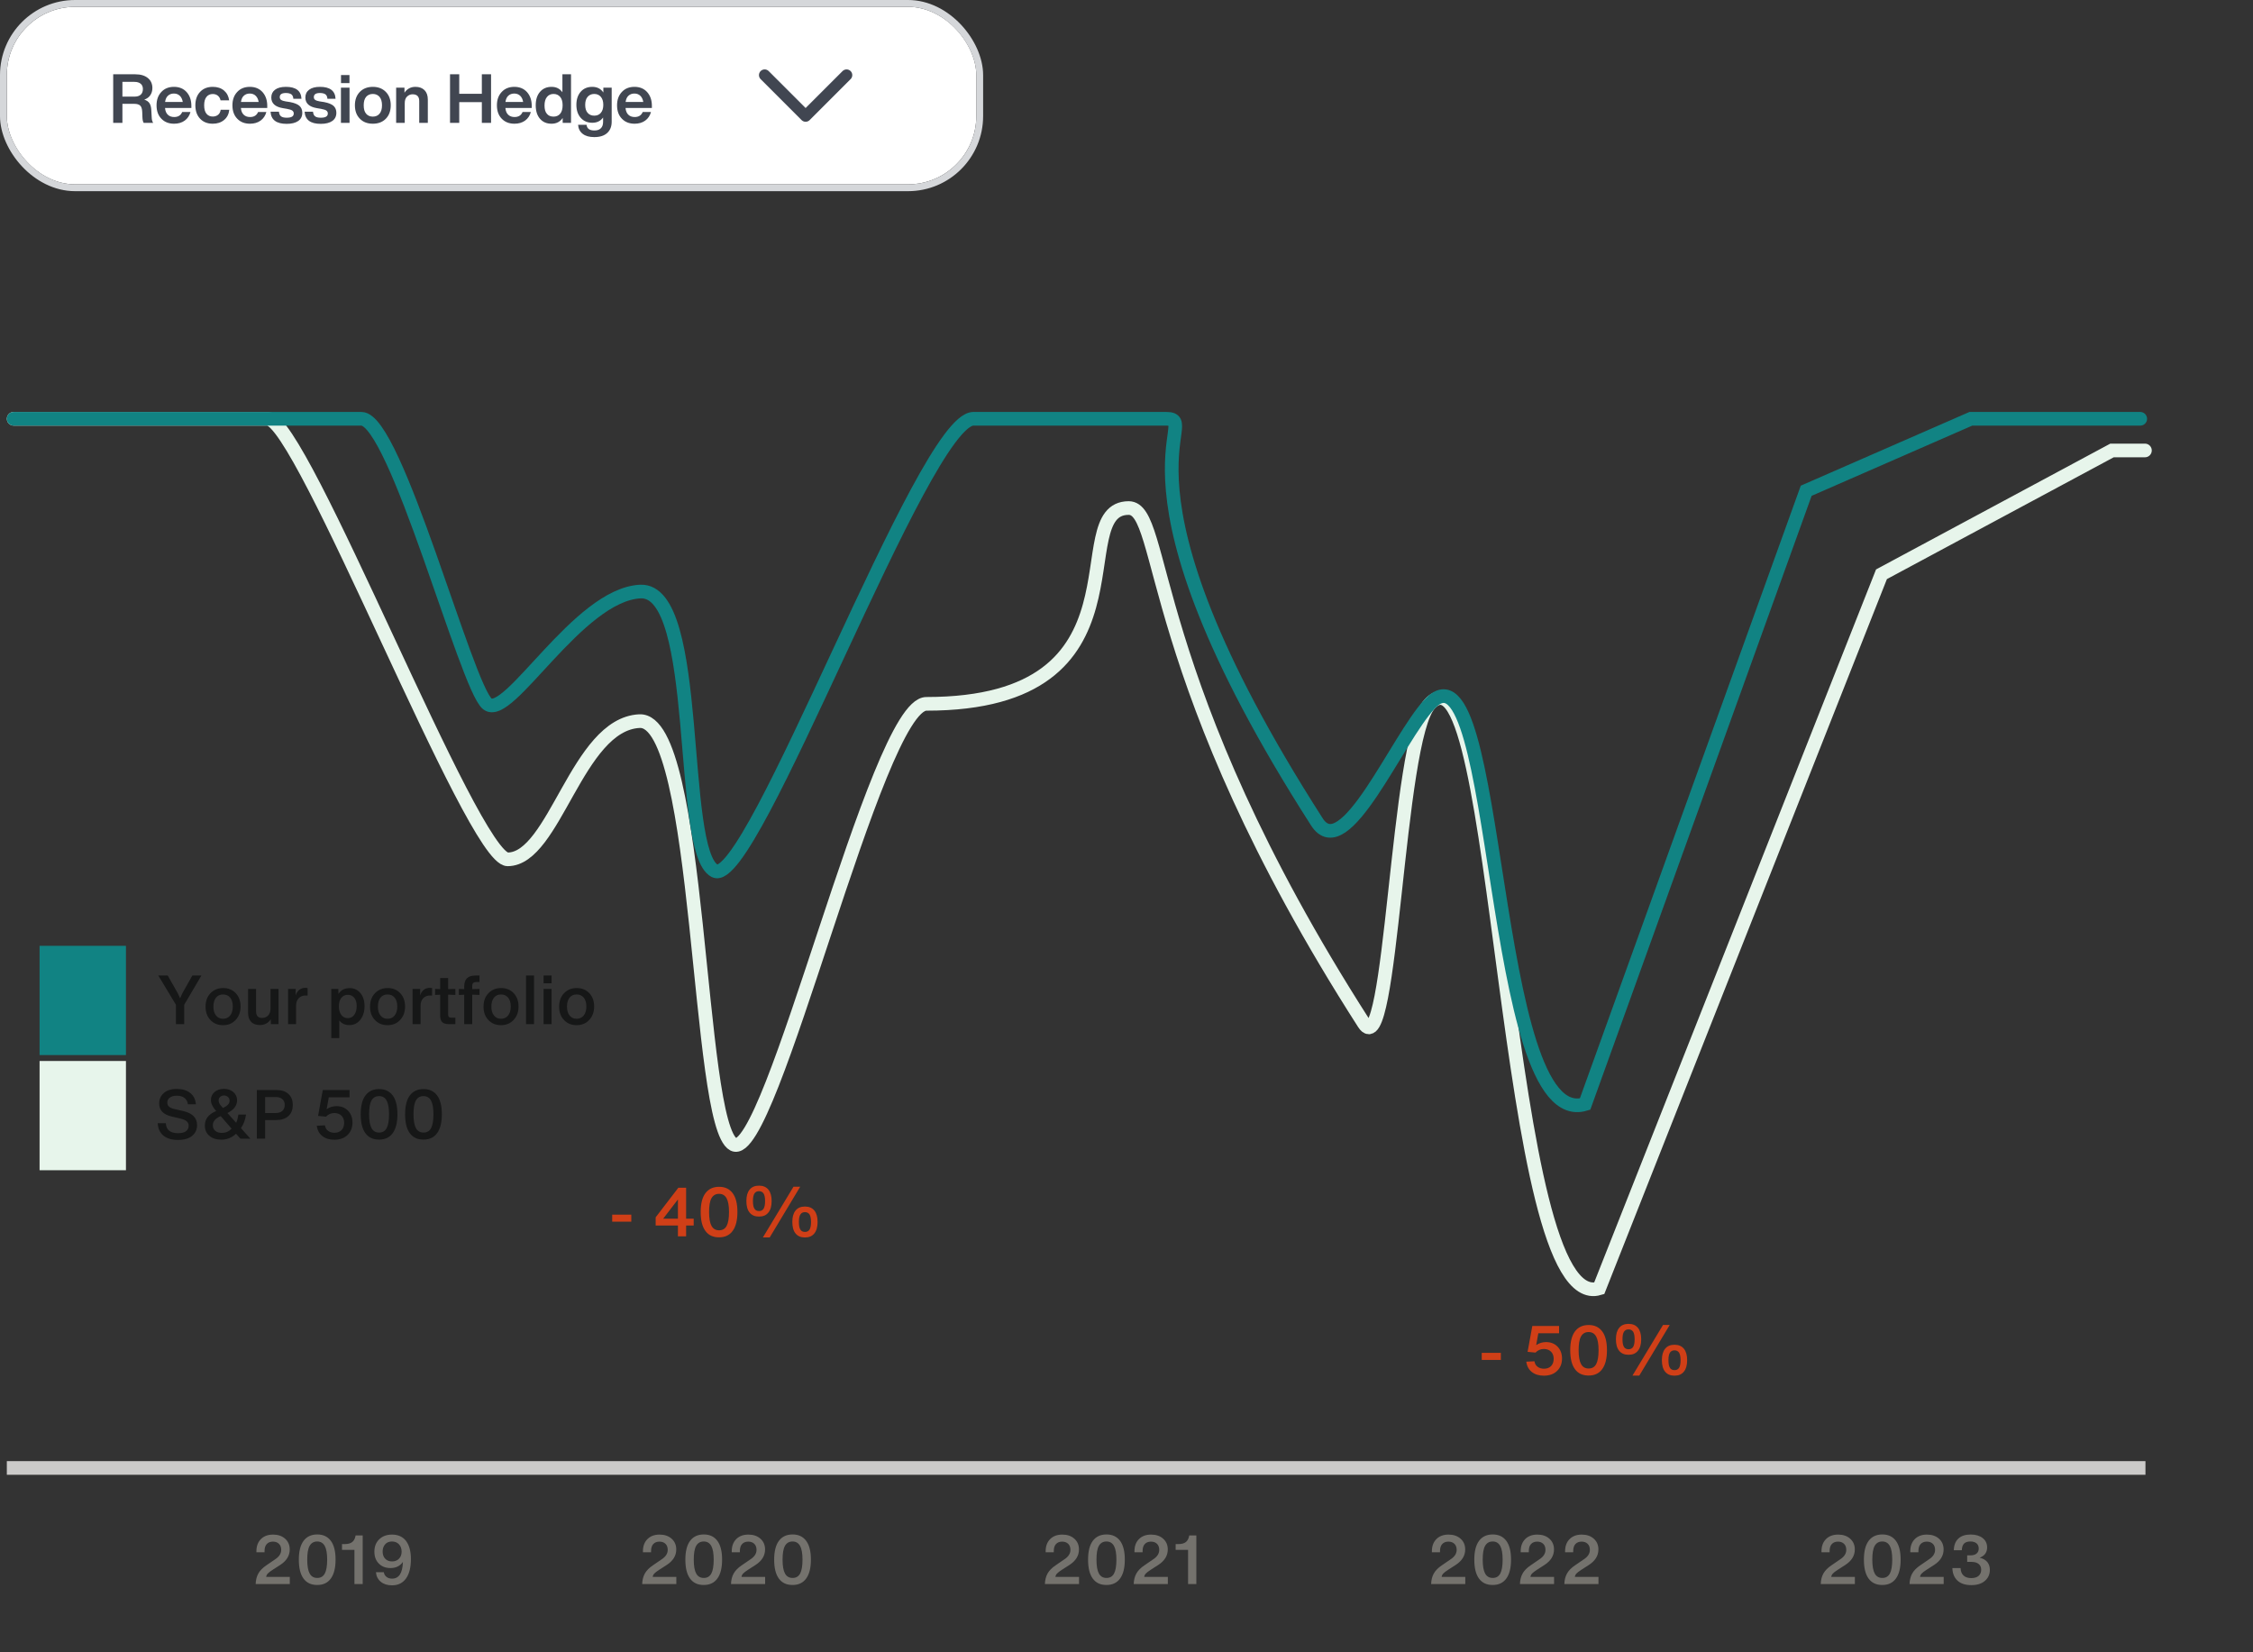 <svg width="330" height="242" viewBox="0 0 330 242" fill="none" xmlns="http://www.w3.org/2000/svg">
<rect x="0" y="0" width="330" height="242" fill="#333333" stroke="none"/>
<path d="M2 61.336C13.716 61.336 25.656 61.336 39.213 61.336C44.231 61.336 69.205 125.861 74.358 125.861C81.25 125.861 84.51 106.077 93.654 105.618C102.798 105.159 101.999 164.764 107.436 167.613C112.873 170.461 128.351 103.087 135.69 103.087C169.457 103.087 155.747 74.409 165.322 74.409C170.835 74.409 167.362 99.353 199.779 149.9C203.847 156.243 204.58 108.236 209.426 103.087C219.874 91.987 220.07 192.978 234.235 188.699L275.582 84.109L309.349 65.975L314.173 65.975" stroke="#E7F5EB" stroke-width="2" stroke-linecap="round"/>
<path d="M5.796 163.395H18.448" stroke="#E7F5EB" stroke-width="16"/>
<path d="M5.796 146.526H18.448" stroke="#118383" stroke-width="16"/>
<path d="M2 61.336C13.716 61.336 39.383 61.336 52.94 61.336C57.958 61.336 68.284 100.567 71.377 103.087C74.469 105.608 84.636 87.099 93.78 86.64C102.924 86.181 99.243 124.699 104.68 127.548C110.117 130.397 135.243 61.336 142.581 61.336C176.348 61.336 161.26 61.336 170.835 61.336C176.348 61.336 160.471 69.832 192.887 120.378C196.956 126.722 204.58 108.236 209.426 103.087C219.874 91.987 218.003 165.987 232.167 161.708L264.556 71.879L288.675 61.336L313.484 61.336" stroke="#118383" stroke-width="2" stroke-linecap="round"/>
<path d="M89.669 178.932V177.902H92.469V178.932H89.669ZM100.496 178.492H101.606V179.492H100.496V181.082H99.296V179.492H96.036V178.292L99.356 173.962H100.496V178.492ZM99.296 178.492V175.702H99.276L97.136 178.492H99.296ZM105.32 181.222C104.44 181.222 103.77 180.912 103.31 180.272C102.85 179.642 102.63 178.722 102.63 177.502C102.63 176.302 102.86 175.382 103.32 174.762C103.78 174.142 104.45 173.822 105.33 173.822C106.2 173.822 106.86 174.142 107.32 174.762C107.78 175.382 108.01 176.302 108.01 177.502C108.01 178.722 107.78 179.642 107.32 180.272C106.86 180.912 106.19 181.222 105.32 181.222ZM105.33 180.192C105.83 180.192 106.19 179.982 106.43 179.552C106.66 179.122 106.78 178.442 106.78 177.512C106.78 176.592 106.66 175.922 106.42 175.492C106.18 175.072 105.82 174.852 105.32 174.852C104.82 174.852 104.45 175.072 104.21 175.492C103.97 175.922 103.86 176.592 103.86 177.512C103.86 178.442 103.98 179.122 104.22 179.552C104.46 179.982 104.83 180.192 105.33 180.192ZM111.174 178.182C110.574 178.182 110.114 177.992 109.794 177.592C109.474 177.202 109.324 176.642 109.324 175.902C109.324 175.182 109.474 174.632 109.794 174.242C110.104 173.852 110.564 173.652 111.174 173.652C111.774 173.652 112.234 173.852 112.554 174.242C112.864 174.632 113.024 175.182 113.024 175.902C113.024 176.642 112.864 177.202 112.544 177.592C112.224 177.992 111.774 178.182 111.174 178.182ZM111.744 181.232L116.224 173.812H117.204L112.744 181.232H111.744ZM111.174 177.372C111.474 177.372 111.694 177.262 111.844 177.032C111.984 176.802 112.064 176.432 112.064 175.912C112.064 175.402 111.984 175.032 111.844 174.802C111.694 174.582 111.474 174.462 111.174 174.462C110.874 174.462 110.644 174.582 110.504 174.802C110.354 175.032 110.284 175.402 110.284 175.912C110.284 176.432 110.354 176.802 110.504 177.032C110.644 177.262 110.874 177.372 111.174 177.372ZM117.904 181.242C117.304 181.242 116.844 181.052 116.524 180.652C116.204 180.262 116.054 179.702 116.054 178.962C116.054 178.242 116.204 177.692 116.524 177.302C116.834 176.912 117.294 176.712 117.904 176.712C118.504 176.712 118.964 176.912 119.284 177.302C119.594 177.692 119.754 178.242 119.754 178.962C119.754 179.702 119.594 180.262 119.274 180.652C118.954 181.052 118.504 181.242 117.904 181.242ZM117.904 180.432C118.204 180.432 118.424 180.322 118.574 180.092C118.714 179.862 118.794 179.492 118.794 178.972C118.794 178.472 118.714 178.102 118.574 177.872C118.424 177.652 118.204 177.532 117.904 177.532C117.604 177.532 117.374 177.652 117.234 177.872C117.084 178.102 117.014 178.472 117.014 178.972C117.014 179.492 117.084 179.862 117.234 180.092C117.374 180.322 117.604 180.432 117.904 180.432Z" fill="#D03F17"/>
<path d="M26.064 166.958C25.164 166.958 24.454 166.748 23.944 166.328C23.424 165.908 23.144 165.308 23.104 164.508H24.284C24.344 165.488 24.944 165.968 26.074 165.968C26.574 165.968 26.964 165.878 27.234 165.688C27.494 165.498 27.634 165.228 27.634 164.878C27.634 164.598 27.524 164.368 27.324 164.208C27.124 164.048 26.794 163.908 26.344 163.808L25.184 163.538C23.934 163.258 23.314 162.618 23.314 161.618C23.314 161.008 23.534 160.498 23.984 160.098C24.434 159.698 25.074 159.488 25.904 159.488C26.724 159.488 27.374 159.688 27.874 160.088C28.364 160.488 28.634 161.038 28.694 161.738H27.524C27.474 161.338 27.304 161.028 27.024 160.808C26.744 160.588 26.364 160.478 25.894 160.478C25.454 160.478 25.114 160.578 24.874 160.758C24.624 160.938 24.504 161.188 24.504 161.498C24.504 161.968 24.844 162.278 25.534 162.428L26.874 162.738C28.194 163.048 28.864 163.728 28.864 164.778C28.864 165.438 28.624 165.958 28.144 166.358C27.664 166.758 26.964 166.958 26.064 166.958ZM36.674 166.778H35.214L34.574 166.048C33.954 166.628 33.244 166.918 32.424 166.918C31.704 166.918 31.114 166.738 30.674 166.358C30.224 165.988 30.004 165.488 30.004 164.868C30.004 163.888 30.554 163.178 31.664 162.728C31.144 162.148 30.894 161.618 30.894 161.128C30.894 160.648 31.064 160.248 31.424 159.938C31.784 159.638 32.234 159.478 32.794 159.478C33.354 159.478 33.824 159.638 34.184 159.948C34.544 160.268 34.724 160.668 34.724 161.148C34.724 161.928 34.254 162.548 33.314 163.018L34.594 164.448C34.754 164.088 34.854 163.688 34.914 163.238H36.034C35.934 163.998 35.684 164.668 35.294 165.228L36.674 166.778ZM32.814 160.448C32.584 160.448 32.394 160.518 32.244 160.648C32.094 160.778 32.024 160.958 32.024 161.178C32.024 161.458 32.154 161.738 32.424 162.018L32.654 162.278C32.984 162.128 33.224 161.968 33.384 161.798C33.544 161.638 33.624 161.438 33.624 161.208C33.624 160.978 33.544 160.798 33.384 160.658C33.224 160.518 33.034 160.448 32.814 160.448ZM32.514 165.928C33.054 165.928 33.524 165.728 33.924 165.308L32.324 163.468C31.554 163.788 31.174 164.238 31.174 164.808C31.174 165.138 31.284 165.408 31.524 165.618C31.764 165.828 32.094 165.928 32.514 165.928ZM40.503 159.648C41.243 159.648 41.823 159.838 42.243 160.218C42.663 160.598 42.883 161.128 42.883 161.818C42.883 162.538 42.663 163.088 42.233 163.468C41.803 163.858 41.203 164.048 40.423 164.048H38.833V166.768H37.623V159.648H40.503ZM40.363 163.018C40.783 163.018 41.113 162.918 41.353 162.708C41.583 162.508 41.703 162.208 41.703 161.828C41.703 161.458 41.583 161.178 41.353 160.978C41.123 160.778 40.813 160.678 40.423 160.678H38.833V163.018H40.363ZM48.969 166.928C48.249 166.928 47.669 166.748 47.209 166.388C46.749 166.028 46.479 165.518 46.399 164.878L47.589 164.818C47.649 165.178 47.809 165.448 48.059 165.628C48.309 165.818 48.619 165.908 48.989 165.908C49.429 165.908 49.769 165.778 50.029 165.518C50.279 165.258 50.409 164.898 50.409 164.458C50.409 164.028 50.279 163.678 50.029 163.418C49.769 163.158 49.419 163.018 48.969 163.018C48.489 163.018 48.079 163.198 47.749 163.548L46.589 163.438L47.279 159.648H51.199V160.718H48.159L47.849 162.428L47.869 162.438C48.289 162.158 48.769 162.008 49.289 162.008C49.989 162.008 50.549 162.238 50.979 162.678C51.409 163.128 51.629 163.708 51.629 164.418C51.629 165.158 51.389 165.768 50.909 166.228C50.429 166.698 49.779 166.928 48.969 166.928ZM55.523 166.908C54.643 166.908 53.973 166.598 53.513 165.958C53.053 165.328 52.833 164.408 52.833 163.188C52.833 161.988 53.063 161.068 53.523 160.448C53.983 159.828 54.653 159.508 55.533 159.508C56.403 159.508 57.063 159.828 57.523 160.448C57.983 161.068 58.213 161.988 58.213 163.188C58.213 164.408 57.983 165.328 57.523 165.958C57.063 166.598 56.393 166.908 55.523 166.908ZM55.533 165.878C56.033 165.878 56.393 165.668 56.633 165.238C56.863 164.808 56.983 164.128 56.983 163.198C56.983 162.278 56.863 161.608 56.623 161.178C56.383 160.758 56.023 160.538 55.523 160.538C55.023 160.538 54.653 160.758 54.413 161.178C54.173 161.608 54.063 162.278 54.063 163.198C54.063 164.128 54.183 164.808 54.423 165.238C54.663 165.668 55.033 165.878 55.533 165.878ZM62.027 166.908C61.147 166.908 60.477 166.598 60.017 165.958C59.557 165.328 59.337 164.408 59.337 163.188C59.337 161.988 59.567 161.068 60.027 160.448C60.487 159.828 61.157 159.508 62.037 159.508C62.907 159.508 63.567 159.828 64.027 160.448C64.487 161.068 64.717 161.988 64.717 163.188C64.717 164.408 64.487 165.328 64.027 165.958C63.567 166.598 62.897 166.908 62.027 166.908ZM62.037 165.878C62.537 165.878 62.897 165.668 63.137 165.238C63.367 164.808 63.487 164.128 63.487 163.198C63.487 162.278 63.367 161.608 63.127 161.178C62.887 160.758 62.527 160.538 62.027 160.538C61.527 160.538 61.157 160.758 60.917 161.178C60.677 161.608 60.567 162.278 60.567 163.198C60.567 164.128 60.687 164.808 60.927 165.238C61.167 165.668 61.537 165.878 62.037 165.878Z" fill="#161717"/>
<path d="M28.17 142.88H29.5L26.98 147.16V150H25.77V147.16L23.19 142.88H24.57L26.02 145.44L26.38 146.21L26.73 145.44L28.17 142.88ZM32.669 150.15C31.909 150.15 31.299 149.9 30.819 149.39C30.339 148.89 30.109 148.23 30.109 147.43C30.109 146.63 30.349 145.97 30.829 145.47C31.309 144.97 31.929 144.71 32.689 144.71C33.439 144.71 34.049 144.96 34.529 145.46C34.999 145.96 35.239 146.61 35.239 147.41C35.239 148.21 34.999 148.87 34.519 149.38C34.039 149.9 33.419 150.15 32.669 150.15ZM32.669 149.21C33.109 149.21 33.459 149.05 33.719 148.72C33.969 148.4 34.099 147.96 34.099 147.41C34.099 146.87 33.969 146.44 33.719 146.12C33.459 145.81 33.109 145.65 32.669 145.65C32.229 145.65 31.879 145.81 31.629 146.13C31.379 146.45 31.259 146.89 31.259 147.43C31.259 147.97 31.379 148.41 31.639 148.73C31.889 149.05 32.229 149.21 32.669 149.21ZM39.627 144.84H40.797V150H39.677L39.657 149.28C39.297 149.85 38.757 150.13 38.057 150.13C37.517 150.13 37.087 149.98 36.787 149.66C36.487 149.35 36.337 148.92 36.337 148.36V144.84H37.507V148.11C37.507 148.77 37.797 149.09 38.397 149.09C38.747 149.09 39.037 148.97 39.277 148.73C39.507 148.49 39.627 148.13 39.627 147.65V144.84ZM44.726 144.68C44.836 144.68 44.946 144.69 45.056 144.71V145.82C44.906 145.81 44.806 145.8 44.746 145.8C44.336 145.8 44.006 145.94 43.756 146.2C43.496 146.46 43.366 146.84 43.366 147.34V150H42.196V144.84H43.316L43.296 145.78C43.566 145.05 44.046 144.68 44.726 144.68ZM51.224 144.72C51.854 144.72 52.374 144.96 52.784 145.44C53.184 145.92 53.394 146.55 53.394 147.35C53.394 148.17 53.184 148.84 52.774 149.36C52.364 149.88 51.824 150.14 51.154 150.14C50.534 150.14 50.044 149.91 49.694 149.45V152.04H48.524V144.84H49.554L49.574 145.58C49.924 145.01 50.474 144.72 51.224 144.72ZM50.954 149.12C51.334 149.12 51.644 148.96 51.884 148.64C52.124 148.32 52.244 147.89 52.244 147.35C52.244 146.83 52.124 146.43 51.894 146.14C51.654 145.85 51.344 145.7 50.954 145.7C50.554 145.7 50.234 145.85 49.994 146.15C49.754 146.45 49.634 146.86 49.634 147.38C49.634 147.91 49.754 148.33 49.994 148.65C50.234 148.97 50.554 149.12 50.954 149.12ZM56.761 150.15C56.001 150.15 55.391 149.9 54.911 149.39C54.431 148.89 54.201 148.23 54.201 147.43C54.201 146.63 54.441 145.97 54.921 145.47C55.401 144.97 56.021 144.71 56.781 144.71C57.531 144.71 58.141 144.96 58.621 145.46C59.091 145.96 59.331 146.61 59.331 147.41C59.331 148.21 59.091 148.87 58.611 149.38C58.131 149.9 57.511 150.15 56.761 150.15ZM56.761 149.21C57.201 149.21 57.551 149.05 57.811 148.72C58.061 148.4 58.191 147.96 58.191 147.41C58.191 146.87 58.061 146.44 57.811 146.12C57.551 145.81 57.201 145.65 56.761 145.65C56.321 145.65 55.971 145.81 55.721 146.13C55.471 146.45 55.351 146.89 55.351 147.43C55.351 147.97 55.471 148.41 55.731 148.73C55.981 149.05 56.321 149.21 56.761 149.21ZM62.959 144.68C63.069 144.68 63.178 144.69 63.288 144.71V145.82C63.139 145.81 63.038 145.8 62.978 145.8C62.569 145.8 62.239 145.94 61.989 146.2C61.728 146.46 61.599 146.84 61.599 147.34V150H60.428V144.84H61.548L61.529 145.78C61.798 145.05 62.279 144.68 62.959 144.68ZM65.639 145.68V148.55C65.639 148.74 65.669 148.87 65.749 148.94C65.819 149.02 65.949 149.05 66.129 149.05H66.699V150H65.769C65.309 150 64.969 149.9 64.769 149.7C64.569 149.5 64.469 149.16 64.469 148.7V145.69L63.729 145.72V144.84L64.469 144.87V143.25H65.639V144.87L66.699 144.84V145.72L65.639 145.68ZM69.785 143.83C69.555 143.83 69.395 143.88 69.305 143.98C69.205 144.08 69.165 144.23 69.165 144.45V144.87L70.235 144.84V145.72L69.165 145.68V150H67.995V145.69L67.215 145.72V144.84L67.995 144.87V144.48C67.995 143.42 68.525 142.88 69.595 142.88H70.235V143.83H69.785ZM73.382 150.15C72.622 150.15 72.012 149.9 71.532 149.39C71.052 148.89 70.822 148.23 70.822 147.43C70.822 146.63 71.062 145.97 71.542 145.47C72.022 144.97 72.642 144.71 73.402 144.71C74.152 144.71 74.762 144.96 75.242 145.46C75.712 145.96 75.952 146.61 75.952 147.41C75.952 148.21 75.712 148.87 75.232 149.38C74.752 149.9 74.132 150.15 73.382 150.15ZM73.382 149.21C73.822 149.21 74.172 149.05 74.432 148.72C74.682 148.4 74.812 147.96 74.812 147.41C74.812 146.87 74.682 146.44 74.432 146.12C74.172 145.81 73.822 145.65 73.382 145.65C72.942 145.65 72.592 145.81 72.342 146.13C72.092 146.45 71.972 146.89 71.972 147.43C71.972 147.97 72.092 148.41 72.352 148.73C72.602 149.05 72.942 149.21 73.382 149.21ZM77.05 150V142.88H78.22V150H77.05ZM79.618 144.02V142.88H80.788V144.02H79.618ZM79.618 150V144.84H80.788V150H79.618ZM84.456 150.15C83.696 150.15 83.086 149.9 82.606 149.39C82.126 148.89 81.896 148.23 81.896 147.43C81.896 146.63 82.136 145.97 82.616 145.47C83.096 144.97 83.716 144.71 84.476 144.71C85.226 144.71 85.836 144.96 86.316 145.46C86.786 145.96 87.026 146.61 87.026 147.41C87.026 148.21 86.786 148.87 86.306 149.38C85.826 149.9 85.206 150.15 84.456 150.15ZM84.456 149.21C84.896 149.21 85.246 149.05 85.506 148.72C85.756 148.4 85.886 147.96 85.886 147.41C85.886 146.87 85.756 146.44 85.506 146.12C85.246 145.81 84.896 145.65 84.456 145.65C84.016 145.65 83.666 145.81 83.416 146.13C83.166 146.45 83.046 146.89 83.046 147.43C83.046 147.97 83.166 148.41 83.426 148.73C83.676 149.05 84.016 149.21 84.456 149.21Z" fill="#161717"/>
<path d="M217.033 199.175V198.145H219.833V199.175H217.033ZM226.13 201.485C225.41 201.485 224.83 201.305 224.37 200.945C223.91 200.585 223.64 200.075 223.56 199.435L224.75 199.375C224.81 199.735 224.97 200.005 225.22 200.185C225.47 200.375 225.78 200.465 226.15 200.465C226.59 200.465 226.93 200.335 227.19 200.075C227.44 199.815 227.57 199.455 227.57 199.015C227.57 198.585 227.44 198.235 227.19 197.975C226.93 197.715 226.58 197.575 226.13 197.575C225.65 197.575 225.24 197.755 224.91 198.105L223.75 197.995L224.44 194.205H228.36V195.275H225.32L225.01 196.985L225.03 196.995C225.45 196.715 225.93 196.565 226.45 196.565C227.15 196.565 227.71 196.795 228.14 197.235C228.57 197.685 228.79 198.265 228.79 198.975C228.79 199.715 228.55 200.325 228.07 200.785C227.59 201.255 226.94 201.485 226.13 201.485ZM232.684 201.465C231.804 201.465 231.134 201.155 230.674 200.515C230.214 199.885 229.994 198.965 229.994 197.745C229.994 196.545 230.224 195.625 230.684 195.005C231.144 194.385 231.814 194.065 232.694 194.065C233.564 194.065 234.224 194.385 234.684 195.005C235.144 195.625 235.374 196.545 235.374 197.745C235.374 198.965 235.144 199.885 234.684 200.515C234.224 201.155 233.554 201.465 232.684 201.465ZM232.694 200.435C233.194 200.435 233.554 200.225 233.794 199.795C234.024 199.365 234.144 198.685 234.144 197.755C234.144 196.835 234.024 196.165 233.784 195.735C233.544 195.315 233.184 195.095 232.684 195.095C232.184 195.095 231.814 195.315 231.574 195.735C231.334 196.165 231.224 196.835 231.224 197.755C231.224 198.685 231.344 199.365 231.584 199.795C231.824 200.225 232.194 200.435 232.694 200.435ZM238.538 198.425C237.938 198.425 237.478 198.235 237.158 197.835C236.838 197.445 236.688 196.885 236.688 196.145C236.688 195.425 236.838 194.875 237.158 194.485C237.468 194.095 237.928 193.895 238.538 193.895C239.138 193.895 239.598 194.095 239.918 194.485C240.228 194.875 240.388 195.425 240.388 196.145C240.388 196.885 240.228 197.445 239.908 197.835C239.588 198.235 239.138 198.425 238.538 198.425ZM239.108 201.475L243.588 194.055H244.568L240.108 201.475H239.108ZM238.538 197.615C238.838 197.615 239.058 197.505 239.208 197.275C239.348 197.045 239.428 196.675 239.428 196.155C239.428 195.645 239.348 195.275 239.208 195.045C239.058 194.825 238.838 194.705 238.538 194.705C238.238 194.705 238.008 194.825 237.868 195.045C237.718 195.275 237.648 195.645 237.648 196.155C237.648 196.675 237.718 197.045 237.868 197.275C238.008 197.505 238.238 197.615 238.538 197.615ZM245.268 201.485C244.668 201.485 244.208 201.295 243.888 200.895C243.568 200.505 243.418 199.945 243.418 199.205C243.418 198.485 243.568 197.935 243.888 197.545C244.198 197.155 244.658 196.955 245.268 196.955C245.868 196.955 246.328 197.155 246.648 197.545C246.958 197.935 247.118 198.485 247.118 199.205C247.118 199.945 246.958 200.505 246.638 200.895C246.318 201.295 245.868 201.485 245.268 201.485ZM245.268 200.675C245.568 200.675 245.788 200.565 245.938 200.335C246.078 200.105 246.158 199.735 246.158 199.215C246.158 198.715 246.078 198.345 245.938 198.115C245.788 197.895 245.568 197.775 245.268 197.775C244.968 197.775 244.738 197.895 244.598 198.115C244.448 198.345 244.378 198.715 244.378 199.215C244.378 199.735 244.448 200.105 244.598 200.335C244.738 200.565 244.968 200.675 245.268 200.675Z" fill="#D03F17"/>
<line x1="1" y1="215" x2="314.249" y2="215" stroke="#CBCAC9" stroke-width="2"/>
<path d="M37.447 232C37.467 231.4 37.597 230.89 37.837 230.46C38.077 230.03 38.467 229.63 39.017 229.26L40.317 228.37C40.897 227.99 41.187 227.53 41.187 227C41.187 226.62 41.077 226.32 40.857 226.11C40.637 225.9 40.347 225.79 39.977 225.79C39.587 225.79 39.287 225.91 39.067 226.15C38.847 226.39 38.747 226.73 38.747 227.19V227.35H37.557V227.21C37.557 226.45 37.777 225.86 38.217 225.42C38.657 224.98 39.247 224.76 39.997 224.76C40.717 224.76 41.307 224.96 41.757 225.36C42.207 225.76 42.437 226.28 42.437 226.94C42.437 227.85 41.967 228.61 41.037 229.21L39.977 229.89C39.597 230.13 39.347 230.33 39.217 230.47C39.077 230.62 39.007 230.78 38.987 230.96H42.447V232H37.447ZM46.461 232.14C45.581 232.14 44.911 231.83 44.451 231.19C43.991 230.56 43.771 229.64 43.771 228.42C43.771 227.22 44.001 226.3 44.461 225.68C44.921 225.06 45.591 224.74 46.471 224.74C47.341 224.74 48.001 225.06 48.461 225.68C48.921 226.3 49.151 227.22 49.151 228.42C49.151 229.64 48.921 230.56 48.461 231.19C48.001 231.83 47.331 232.14 46.461 232.14ZM46.471 231.11C46.971 231.11 47.331 230.9 47.571 230.47C47.801 230.04 47.921 229.36 47.921 228.43C47.921 227.51 47.801 226.84 47.561 226.41C47.321 225.99 46.961 225.77 46.461 225.77C45.961 225.77 45.591 225.99 45.351 226.41C45.111 226.84 45.001 227.51 45.001 228.43C45.001 229.36 45.121 230.04 45.361 230.47C45.601 230.9 45.971 231.11 46.471 231.11ZM51.915 232V227H50.095V226.15H50.495C50.985 226.15 51.355 226.05 51.615 225.83C51.845 225.63 51.995 225.35 52.065 224.98L52.085 224.88H53.125V232H51.915ZM59.426 225.63C59.926 226.25 60.186 227.16 60.186 228.34C60.186 229.58 59.946 230.53 59.466 231.19C58.986 231.86 58.306 232.19 57.416 232.19C56.746 232.19 56.196 232.02 55.776 231.67C55.356 231.33 55.116 230.86 55.066 230.27H56.216C56.266 230.56 56.396 230.79 56.616 230.96C56.836 231.13 57.106 231.21 57.426 231.21C58.436 231.21 58.966 230.4 59.016 228.76C58.596 229.36 57.996 229.66 57.206 229.66C56.486 229.66 55.916 229.44 55.486 229C55.046 228.56 54.836 227.98 54.836 227.26C54.836 226.52 55.066 225.91 55.546 225.45C56.026 224.99 56.646 224.76 57.416 224.76C58.276 224.76 58.946 225.05 59.426 225.63ZM57.426 228.69C57.836 228.69 58.176 228.56 58.436 228.3C58.696 228.04 58.826 227.69 58.826 227.26C58.826 226.82 58.696 226.46 58.436 226.18C58.176 225.91 57.836 225.77 57.416 225.77C56.996 225.77 56.656 225.91 56.416 226.18C56.166 226.46 56.046 226.81 56.046 227.24C56.046 227.68 56.166 228.04 56.426 228.3C56.676 228.56 57.006 228.69 57.426 228.69Z" fill="#74726D"/>
<path d="M94.062 232C94.082 231.4 94.212 230.89 94.452 230.46C94.692 230.03 95.082 229.63 95.632 229.26L96.932 228.37C97.512 227.99 97.802 227.53 97.802 227C97.802 226.62 97.692 226.32 97.472 226.11C97.252 225.9 96.962 225.79 96.592 225.79C96.202 225.79 95.902 225.91 95.682 226.15C95.462 226.39 95.362 226.73 95.362 227.19V227.35H94.172V227.21C94.172 226.45 94.392 225.86 94.832 225.42C95.272 224.98 95.862 224.76 96.612 224.76C97.332 224.76 97.922 224.96 98.372 225.36C98.822 225.76 99.052 226.28 99.052 226.94C99.052 227.85 98.582 228.61 97.652 229.21L96.592 229.89C96.212 230.13 95.962 230.33 95.832 230.47C95.692 230.62 95.622 230.78 95.602 230.96H99.062V232H94.062ZM103.076 232.14C102.196 232.14 101.526 231.83 101.066 231.19C100.606 230.56 100.386 229.64 100.386 228.42C100.386 227.22 100.616 226.3 101.076 225.68C101.536 225.06 102.206 224.74 103.086 224.74C103.956 224.74 104.616 225.06 105.076 225.68C105.536 226.3 105.766 227.22 105.766 228.42C105.766 229.64 105.536 230.56 105.076 231.19C104.616 231.83 103.946 232.14 103.076 232.14ZM103.086 231.11C103.586 231.11 103.946 230.9 104.186 230.47C104.416 230.04 104.536 229.36 104.536 228.43C104.536 227.51 104.416 226.84 104.176 226.41C103.936 225.99 103.576 225.77 103.076 225.77C102.576 225.77 102.206 225.99 101.966 226.41C101.726 226.84 101.616 227.51 101.616 228.43C101.616 229.36 101.736 230.04 101.976 230.47C102.216 230.9 102.586 231.11 103.086 231.11ZM107.07 232C107.09 231.4 107.22 230.89 107.46 230.46C107.7 230.03 108.09 229.63 108.64 229.26L109.94 228.37C110.52 227.99 110.81 227.53 110.81 227C110.81 226.62 110.7 226.32 110.48 226.11C110.26 225.9 109.97 225.79 109.6 225.79C109.21 225.79 108.91 225.91 108.69 226.15C108.47 226.39 108.37 226.73 108.37 227.19V227.35H107.18V227.21C107.18 226.45 107.4 225.86 107.84 225.42C108.28 224.98 108.87 224.76 109.62 224.76C110.34 224.76 110.93 224.96 111.38 225.36C111.83 225.76 112.06 226.28 112.06 226.94C112.06 227.85 111.59 228.61 110.66 229.21L109.6 229.89C109.22 230.13 108.97 230.33 108.84 230.47C108.7 230.62 108.63 230.78 108.61 230.96H112.07V232H107.07ZM116.084 232.14C115.204 232.14 114.534 231.83 114.074 231.19C113.614 230.56 113.394 229.64 113.394 228.42C113.394 227.22 113.624 226.3 114.084 225.68C114.544 225.06 115.214 224.74 116.094 224.74C116.964 224.74 117.624 225.06 118.084 225.68C118.544 226.3 118.774 227.22 118.774 228.42C118.774 229.64 118.544 230.56 118.084 231.19C117.624 231.83 116.954 232.14 116.084 232.14ZM116.094 231.11C116.594 231.11 116.954 230.9 117.194 230.47C117.424 230.04 117.544 229.36 117.544 228.43C117.544 227.51 117.424 226.84 117.184 226.41C116.944 225.99 116.584 225.77 116.084 225.77C115.584 225.77 115.214 225.99 114.974 226.41C114.734 226.84 114.624 227.51 114.624 228.43C114.624 229.36 114.744 230.04 114.984 230.47C115.224 230.9 115.594 231.11 116.094 231.11Z" fill="#74726D"/>
<path d="M153.048 232C153.068 231.4 153.198 230.89 153.438 230.46C153.678 230.03 154.068 229.63 154.618 229.26L155.918 228.37C156.498 227.99 156.788 227.53 156.788 227C156.788 226.62 156.678 226.32 156.458 226.11C156.238 225.9 155.948 225.79 155.578 225.79C155.188 225.79 154.888 225.91 154.668 226.15C154.448 226.39 154.348 226.73 154.348 227.19V227.35H153.158V227.21C153.158 226.45 153.378 225.86 153.818 225.42C154.258 224.98 154.848 224.76 155.598 224.76C156.318 224.76 156.908 224.96 157.358 225.36C157.808 225.76 158.038 226.28 158.038 226.94C158.038 227.85 157.568 228.61 156.638 229.21L155.578 229.89C155.198 230.13 154.948 230.33 154.818 230.47C154.678 230.62 154.608 230.78 154.588 230.96H158.048V232H153.048ZM162.062 232.14C161.182 232.14 160.512 231.83 160.052 231.19C159.592 230.56 159.372 229.64 159.372 228.42C159.372 227.22 159.602 226.3 160.062 225.68C160.522 225.06 161.192 224.74 162.072 224.74C162.942 224.74 163.602 225.06 164.062 225.68C164.522 226.3 164.752 227.22 164.752 228.42C164.752 229.64 164.522 230.56 164.062 231.19C163.602 231.83 162.932 232.14 162.062 232.14ZM162.072 231.11C162.572 231.11 162.932 230.9 163.172 230.47C163.402 230.04 163.522 229.36 163.522 228.43C163.522 227.51 163.402 226.84 163.162 226.41C162.922 225.99 162.562 225.77 162.062 225.77C161.562 225.77 161.192 225.99 160.952 226.41C160.712 226.84 160.602 227.51 160.602 228.43C160.602 229.36 160.722 230.04 160.962 230.47C161.202 230.9 161.572 231.11 162.072 231.11ZM166.056 232C166.076 231.4 166.206 230.89 166.446 230.46C166.686 230.03 167.076 229.63 167.626 229.26L168.926 228.37C169.506 227.99 169.796 227.53 169.796 227C169.796 226.62 169.686 226.32 169.466 226.11C169.246 225.9 168.956 225.79 168.586 225.79C168.196 225.79 167.896 225.91 167.676 226.15C167.456 226.39 167.356 226.73 167.356 227.19V227.35H166.166V227.21C166.166 226.45 166.386 225.86 166.826 225.42C167.266 224.98 167.856 224.76 168.606 224.76C169.326 224.76 169.916 224.96 170.366 225.36C170.816 225.76 171.046 226.28 171.046 226.94C171.046 227.85 170.576 228.61 169.646 229.21L168.586 229.89C168.206 230.13 167.956 230.33 167.826 230.47C167.686 230.62 167.616 230.78 167.596 230.96H171.056V232H166.056ZM174.02 232V227H172.2V226.15H172.6C173.09 226.15 173.46 226.05 173.72 225.83C173.95 225.63 174.1 225.35 174.17 224.98L174.19 224.88H175.23V232H174.02Z" fill="#74726D"/>
<path d="M209.62 232C209.64 231.4 209.77 230.89 210.01 230.46C210.25 230.03 210.64 229.63 211.19 229.26L212.49 228.37C213.07 227.99 213.36 227.53 213.36 227C213.36 226.62 213.25 226.32 213.03 226.11C212.81 225.9 212.52 225.79 212.15 225.79C211.76 225.79 211.46 225.91 211.24 226.15C211.02 226.39 210.92 226.73 210.92 227.19V227.35H209.73V227.21C209.73 226.45 209.95 225.86 210.39 225.42C210.83 224.98 211.42 224.76 212.17 224.76C212.89 224.76 213.48 224.96 213.93 225.36C214.38 225.76 214.61 226.28 214.61 226.94C214.61 227.85 214.14 228.61 213.21 229.21L212.15 229.89C211.77 230.13 211.52 230.33 211.39 230.47C211.25 230.62 211.18 230.78 211.16 230.96H214.62V232H209.62ZM218.634 232.14C217.754 232.14 217.084 231.83 216.624 231.19C216.164 230.56 215.944 229.64 215.944 228.42C215.944 227.22 216.174 226.3 216.634 225.68C217.094 225.06 217.764 224.74 218.644 224.74C219.514 224.74 220.174 225.06 220.634 225.68C221.094 226.3 221.324 227.22 221.324 228.42C221.324 229.64 221.094 230.56 220.634 231.19C220.174 231.83 219.504 232.14 218.634 232.14ZM218.644 231.11C219.144 231.11 219.504 230.9 219.744 230.47C219.974 230.04 220.094 229.36 220.094 228.43C220.094 227.51 219.974 226.84 219.734 226.41C219.494 225.99 219.134 225.77 218.634 225.77C218.134 225.77 217.764 225.99 217.524 226.41C217.284 226.84 217.174 227.51 217.174 228.43C217.174 229.36 217.294 230.04 217.534 230.47C217.774 230.9 218.144 231.11 218.644 231.11ZM222.627 232C222.647 231.4 222.777 230.89 223.017 230.46C223.257 230.03 223.647 229.63 224.197 229.26L225.497 228.37C226.077 227.99 226.367 227.53 226.367 227C226.367 226.62 226.257 226.32 226.037 226.11C225.817 225.9 225.527 225.79 225.157 225.79C224.767 225.79 224.467 225.91 224.247 226.15C224.027 226.39 223.927 226.73 223.927 227.19V227.35H222.737V227.21C222.737 226.45 222.957 225.86 223.397 225.42C223.837 224.98 224.427 224.76 225.177 224.76C225.897 224.76 226.487 224.96 226.937 225.36C227.387 225.76 227.617 226.28 227.617 226.94C227.617 227.85 227.147 228.61 226.217 229.21L225.157 229.89C224.777 230.13 224.527 230.33 224.397 230.47C224.257 230.62 224.187 230.78 224.167 230.96H227.627V232H222.627ZM229.131 232C229.151 231.4 229.281 230.89 229.521 230.46C229.761 230.03 230.151 229.63 230.701 229.26L232.001 228.37C232.581 227.99 232.871 227.53 232.871 227C232.871 226.62 232.761 226.32 232.541 226.11C232.321 225.9 232.031 225.79 231.661 225.79C231.271 225.79 230.971 225.91 230.751 226.15C230.531 226.39 230.431 226.73 230.431 227.19V227.35H229.241V227.21C229.241 226.45 229.461 225.86 229.901 225.42C230.341 224.98 230.931 224.76 231.681 224.76C232.401 224.76 232.991 224.96 233.441 225.36C233.891 225.76 234.121 226.28 234.121 226.94C234.121 227.85 233.651 228.61 232.721 229.21L231.661 229.89C231.281 230.13 231.031 230.33 230.901 230.47C230.761 230.62 230.691 230.78 230.671 230.96H234.131V232H229.131Z" fill="#74726D"/>
<path d="M266.686 232C266.706 231.4 266.836 230.89 267.076 230.46C267.316 230.03 267.706 229.63 268.256 229.26L269.556 228.37C270.136 227.99 270.426 227.53 270.426 227C270.426 226.62 270.316 226.32 270.096 226.11C269.876 225.9 269.586 225.79 269.216 225.79C268.826 225.79 268.526 225.91 268.306 226.15C268.086 226.39 267.986 226.73 267.986 227.19V227.35H266.796V227.21C266.796 226.45 267.016 225.86 267.456 225.42C267.896 224.98 268.486 224.76 269.236 224.76C269.956 224.76 270.546 224.96 270.996 225.36C271.446 225.76 271.676 226.28 271.676 226.94C271.676 227.85 271.206 228.61 270.276 229.21L269.216 229.89C268.836 230.13 268.586 230.33 268.456 230.47C268.316 230.62 268.246 230.78 268.226 230.96H271.686V232H266.686ZM275.699 232.14C274.819 232.14 274.149 231.83 273.689 231.19C273.229 230.56 273.009 229.64 273.009 228.42C273.009 227.22 273.239 226.3 273.699 225.68C274.159 225.06 274.829 224.74 275.709 224.74C276.579 224.74 277.239 225.06 277.699 225.68C278.159 226.3 278.389 227.22 278.389 228.42C278.389 229.64 278.159 230.56 277.699 231.19C277.239 231.83 276.569 232.14 275.699 232.14ZM275.709 231.11C276.209 231.11 276.569 230.9 276.809 230.47C277.039 230.04 277.159 229.36 277.159 228.43C277.159 227.51 277.039 226.84 276.799 226.41C276.559 225.99 276.199 225.77 275.699 225.77C275.199 225.77 274.829 225.99 274.589 226.41C274.349 226.84 274.239 227.51 274.239 228.43C274.239 229.36 274.359 230.04 274.599 230.47C274.839 230.9 275.209 231.11 275.709 231.11ZM279.693 232C279.713 231.4 279.843 230.89 280.083 230.46C280.323 230.03 280.713 229.63 281.263 229.26L282.563 228.37C283.143 227.99 283.433 227.53 283.433 227C283.433 226.62 283.323 226.32 283.103 226.11C282.883 225.9 282.593 225.79 282.223 225.79C281.833 225.79 281.533 225.91 281.313 226.15C281.093 226.39 280.993 226.73 280.993 227.19V227.35H279.803V227.21C279.803 226.45 280.023 225.86 280.463 225.42C280.903 224.98 281.493 224.76 282.243 224.76C282.963 224.76 283.553 224.96 284.003 225.36C284.453 225.76 284.683 226.28 284.683 226.94C284.683 227.85 284.213 228.61 283.283 229.21L282.223 229.89C281.843 230.13 281.593 230.33 281.463 230.47C281.323 230.62 281.253 230.78 281.233 230.96H284.693V232H279.693ZM288.747 232.16C287.867 232.16 287.187 231.94 286.707 231.49C286.227 231.04 285.987 230.43 285.967 229.66H287.167C287.187 230.14 287.327 230.5 287.597 230.75C287.867 231.01 288.247 231.13 288.737 231.13C289.207 231.13 289.567 231.02 289.817 230.8C290.057 230.58 290.187 230.28 290.187 229.91C290.187 229.55 290.067 229.27 289.827 229.07C289.587 228.87 289.237 228.76 288.777 228.76H288.137V227.8H288.617C288.997 227.8 289.297 227.72 289.507 227.54C289.717 227.37 289.827 227.12 289.827 226.8C289.827 226.48 289.717 226.22 289.507 226.04C289.287 225.86 288.987 225.77 288.597 225.77C288.197 225.77 287.887 225.87 287.687 226.07C287.477 226.27 287.367 226.6 287.347 227.05H286.177C286.197 226.3 286.427 225.73 286.847 225.34C287.267 224.95 287.867 224.75 288.647 224.75C289.387 224.75 289.967 224.93 290.407 225.27C290.837 225.61 291.057 226.07 291.057 226.63C291.057 227.36 290.697 227.86 289.987 228.14V228.16C290.457 228.26 290.817 228.47 291.077 228.77C291.327 229.07 291.457 229.46 291.457 229.92C291.457 230.59 291.207 231.13 290.727 231.54C290.237 231.96 289.577 232.16 288.747 232.16Z" fill="#74726D"/>
<g clip-path="url(#clip0_9967_21618)">
<rect x="1" y="1" width="142" height="26" rx="10" fill="white"/>
<path d="M22.22 17.17C22.23 17.53 22.3 17.8 22.44 18H21.05C20.93 17.82 20.87 17.53 20.86 17.15L20.83 16.37C20.81 15.93 20.71 15.63 20.53 15.46C20.35 15.3 20.07 15.21 19.69 15.21H17.93V18H16.58V10.88H19.81C20.61 10.88 21.22 11.07 21.66 11.43C22.1 11.79 22.32 12.28 22.32 12.89C22.32 13.31 22.21 13.66 22.01 13.95C21.81 14.25 21.51 14.46 21.13 14.59C21.5 14.71 21.76 14.9 21.91 15.14C22.06 15.39 22.14 15.71 22.16 16.11L22.22 17.17ZM17.93 14.15H19.73C20.1 14.15 20.39 14.06 20.61 13.87C20.82 13.68 20.93 13.4 20.93 13.04C20.93 12.7 20.82 12.44 20.6 12.26C20.38 12.08 20.08 11.99 19.68 11.99H17.93V14.15ZM28.03 15.51V15.81H24.17C24.21 16.26 24.35 16.59 24.59 16.81C24.82 17.03 25.13 17.14 25.51 17.14C26.09 17.14 26.48 16.9 26.69 16.4H27.9C27.76 16.93 27.48 17.35 27.06 17.66C26.63 17.97 26.11 18.12 25.5 18.12C24.73 18.12 24.11 17.88 23.64 17.39C23.16 16.9 22.93 16.24 22.93 15.42C22.93 14.62 23.16 13.97 23.63 13.47C24.09 12.97 24.71 12.72 25.48 12.72C26.26 12.72 26.88 12.98 27.34 13.49C27.8 14.01 28.03 14.68 28.03 15.51ZM25.47 13.7C25.12 13.7 24.83 13.81 24.61 14.01C24.38 14.21 24.24 14.52 24.18 14.93H26.77C26.71 14.56 26.57 14.26 26.35 14.04C26.13 13.82 25.83 13.7 25.47 13.7ZM31.164 18.12C30.394 18.12 29.774 17.88 29.314 17.39C28.844 16.9 28.614 16.24 28.614 15.42C28.614 14.6 28.844 13.95 29.304 13.46C29.764 12.97 30.384 12.72 31.164 12.72C31.834 12.72 32.384 12.9 32.814 13.26C33.234 13.62 33.484 14.1 33.564 14.7H32.304C32.244 14.4 32.104 14.17 31.904 14.01C31.704 13.85 31.454 13.77 31.164 13.77C30.774 13.77 30.464 13.91 30.244 14.19C30.014 14.47 29.904 14.88 29.904 15.42C29.904 15.97 30.014 16.38 30.244 16.66C30.474 16.94 30.784 17.07 31.164 17.07C31.464 17.07 31.714 16.99 31.934 16.82C32.144 16.66 32.274 16.41 32.324 16.08H33.584C33.514 16.71 33.264 17.21 32.824 17.57C32.384 17.94 31.824 18.12 31.164 18.12ZM39.144 15.51V15.81H35.284C35.324 16.26 35.464 16.59 35.704 16.81C35.934 17.03 36.244 17.14 36.624 17.14C37.204 17.14 37.594 16.9 37.804 16.4H39.014C38.874 16.93 38.594 17.35 38.174 17.66C37.744 17.97 37.224 18.12 36.614 18.12C35.844 18.12 35.224 17.88 34.754 17.39C34.274 16.9 34.044 16.24 34.044 15.42C34.044 14.62 34.274 13.97 34.744 13.47C35.204 12.97 35.824 12.72 36.594 12.72C37.374 12.72 37.994 12.98 38.454 13.49C38.914 14.01 39.144 14.68 39.144 15.51ZM36.584 13.7C36.234 13.7 35.944 13.81 35.724 14.01C35.494 14.21 35.354 14.52 35.294 14.93H37.884C37.824 14.56 37.684 14.26 37.464 14.04C37.244 13.82 36.944 13.7 36.584 13.7ZM41.987 18.14C40.487 18.14 39.697 17.55 39.627 16.36H40.857C40.887 16.68 40.987 16.91 41.167 17.04C41.347 17.18 41.627 17.24 42.007 17.24C42.687 17.24 43.027 17.04 43.027 16.62C43.027 16.44 42.947 16.29 42.807 16.19C42.667 16.09 42.397 16.01 42.017 15.94L41.427 15.84C40.297 15.65 39.737 15.13 39.737 14.28C39.737 13.8 39.917 13.42 40.287 13.14C40.657 12.86 41.187 12.72 41.877 12.72C43.347 12.72 44.107 13.31 44.157 14.47H42.967C42.947 14.16 42.847 13.94 42.667 13.81C42.487 13.69 42.217 13.62 41.877 13.62C41.277 13.62 40.977 13.82 40.977 14.22C40.977 14.4 41.037 14.54 41.177 14.63C41.317 14.73 41.537 14.8 41.837 14.85L42.487 14.95C43.107 15.07 43.567 15.25 43.847 15.49C44.127 15.74 44.277 16.08 44.277 16.52C44.277 17.04 44.077 17.44 43.677 17.72C43.277 18 42.707 18.14 41.987 18.14ZM46.977 18.14C45.477 18.14 44.688 17.55 44.617 16.36H45.847C45.877 16.68 45.977 16.91 46.157 17.04C46.337 17.18 46.617 17.24 46.998 17.24C47.678 17.24 48.017 17.04 48.017 16.62C48.017 16.44 47.938 16.29 47.797 16.19C47.657 16.09 47.388 16.01 47.008 15.94L46.417 15.84C45.288 15.65 44.727 15.13 44.727 14.28C44.727 13.8 44.907 13.42 45.278 13.14C45.648 12.86 46.178 12.72 46.867 12.72C48.337 12.72 49.097 13.31 49.148 14.47H47.958C47.938 14.16 47.837 13.94 47.657 13.81C47.477 13.69 47.208 13.62 46.867 13.62C46.267 13.62 45.968 13.82 45.968 14.22C45.968 14.4 46.028 14.54 46.167 14.63C46.307 14.73 46.528 14.8 46.828 14.85L47.477 14.95C48.097 15.07 48.557 15.25 48.837 15.49C49.117 15.74 49.267 16.08 49.267 16.52C49.267 17.04 49.068 17.44 48.667 17.72C48.267 18 47.697 18.14 46.977 18.14ZM49.948 12.17V10.99H51.188V12.17H49.948ZM49.938 18V12.84H51.198V18H49.938ZM54.613 18.12C53.823 18.12 53.183 17.88 52.703 17.38C52.223 16.89 51.983 16.24 51.983 15.42C51.983 14.61 52.223 13.96 52.703 13.46C53.183 12.97 53.823 12.72 54.613 12.72C55.393 12.72 56.033 12.97 56.513 13.46C56.993 13.95 57.233 14.6 57.233 15.42C57.233 16.24 56.993 16.9 56.513 17.39C56.033 17.88 55.393 18.12 54.613 18.12ZM54.613 17.08C55.023 17.08 55.353 16.94 55.593 16.65C55.833 16.37 55.953 15.96 55.953 15.42C55.953 14.89 55.833 14.48 55.593 14.19C55.353 13.91 55.023 13.76 54.613 13.76C54.193 13.76 53.863 13.91 53.623 14.19C53.383 14.48 53.273 14.89 53.273 15.42C53.273 15.96 53.383 16.37 53.623 16.65C53.863 16.94 54.193 17.08 54.613 17.08ZM60.854 12.72C61.404 12.72 61.844 12.88 62.174 13.2C62.494 13.52 62.664 13.98 62.664 14.58V18H61.404V14.79C61.404 14.14 61.074 13.81 60.434 13.81C60.124 13.81 59.854 13.92 59.624 14.14C59.394 14.36 59.284 14.69 59.284 15.11V18H58.024V12.84H59.244V13.58C59.624 13.01 60.164 12.72 60.854 12.72ZM70.576 10.88H71.926V18H70.576V14.96H67.266V18H65.916V10.88H67.266V13.74H70.576V10.88ZM77.884 15.51V15.81H74.024C74.064 16.26 74.204 16.59 74.444 16.81C74.674 17.03 74.984 17.14 75.364 17.14C75.944 17.14 76.334 16.9 76.544 16.4H77.754C77.614 16.93 77.334 17.35 76.914 17.66C76.484 17.97 75.964 18.12 75.354 18.12C74.584 18.12 73.964 17.88 73.494 17.39C73.014 16.9 72.784 16.24 72.784 15.42C72.784 14.62 73.014 13.97 73.484 13.47C73.944 12.97 74.564 12.72 75.334 12.72C76.114 12.72 76.734 12.98 77.194 13.49C77.654 14.01 77.884 14.68 77.884 15.51ZM75.324 13.7C74.974 13.7 74.684 13.81 74.464 14.01C74.234 14.21 74.094 14.52 74.034 14.93H76.624C76.564 14.56 76.424 14.26 76.204 14.04C75.984 13.82 75.684 13.7 75.324 13.7ZM82.377 10.88H83.638V18H82.418V17.28C82.037 17.84 81.487 18.12 80.787 18.12C80.067 18.12 79.507 17.88 79.088 17.39C78.668 16.9 78.468 16.24 78.468 15.42C78.468 14.6 78.668 13.95 79.088 13.46C79.507 12.97 80.067 12.72 80.787 12.72C81.478 12.72 82.007 12.99 82.377 13.51V10.88ZM81.078 17.08C81.487 17.08 81.808 16.94 82.047 16.66C82.287 16.38 82.407 15.96 82.407 15.42C82.407 14.88 82.287 14.47 82.047 14.19C81.808 13.91 81.487 13.76 81.078 13.76C80.668 13.76 80.347 13.91 80.108 14.21C79.868 14.51 79.757 14.92 79.757 15.46C79.757 16 79.868 16.4 80.108 16.67C80.338 16.95 80.657 17.08 81.078 17.08ZM88.374 12.84H89.594V17.83C89.594 18.53 89.374 19.08 88.934 19.48C88.495 19.88 87.865 20.08 87.044 20.08C86.314 20.08 85.745 19.92 85.344 19.6C84.934 19.28 84.715 18.84 84.674 18.28H85.915C85.975 18.84 86.355 19.11 87.064 19.11C87.475 19.11 87.784 19.01 88.004 18.79C88.225 18.58 88.335 18.27 88.335 17.86V17.21C87.965 17.73 87.434 17.98 86.754 17.98C86.055 17.98 85.484 17.74 85.064 17.26C84.635 16.78 84.424 16.14 84.424 15.35C84.424 14.56 84.635 13.92 85.055 13.44C85.475 12.96 86.044 12.72 86.745 12.72C87.465 12.72 88.014 13 88.374 13.55V12.84ZM87.034 16.94C87.445 16.94 87.764 16.81 88.004 16.53C88.245 16.25 88.365 15.86 88.365 15.35C88.365 14.85 88.245 14.46 88.004 14.18C87.764 13.9 87.445 13.76 87.034 13.76C86.624 13.76 86.305 13.91 86.064 14.19C85.825 14.47 85.715 14.86 85.715 15.36C85.715 15.86 85.825 16.24 86.064 16.52C86.305 16.8 86.624 16.94 87.034 16.94ZM95.482 15.51V15.81H91.622C91.662 16.26 91.802 16.59 92.042 16.81C92.272 17.03 92.582 17.14 92.962 17.14C93.542 17.14 93.932 16.9 94.142 16.4H95.352C95.212 16.93 94.932 17.35 94.512 17.66C94.082 17.97 93.562 18.12 92.952 18.12C92.182 18.12 91.562 17.88 91.092 17.39C90.612 16.9 90.382 16.24 90.382 15.42C90.382 14.62 90.612 13.97 91.082 13.47C91.542 12.97 92.162 12.72 92.932 12.72C93.712 12.72 94.332 12.98 94.792 13.49C95.252 14.01 95.482 14.68 95.482 15.51ZM92.922 13.7C92.572 13.7 92.282 13.81 92.062 14.01C91.832 14.21 91.692 14.52 91.632 14.93H94.222C94.162 14.56 94.022 14.26 93.802 14.04C93.582 13.82 93.282 13.7 92.922 13.7Z" fill="#414651"/>
<path d="M112 11L118 17L124 11" stroke="#414651" stroke-width="1.667" stroke-linecap="round" stroke-linejoin="round"/>
</g>
<rect x="0.5" y="0.5" width="143" height="27" rx="10.5" stroke="#D5D7DA"/>
<defs>
<clipPath id="clip0_9967_21618">
<rect x="1" y="1" width="142" height="26" rx="10" fill="white"/>
</clipPath>
</defs>
</svg>

